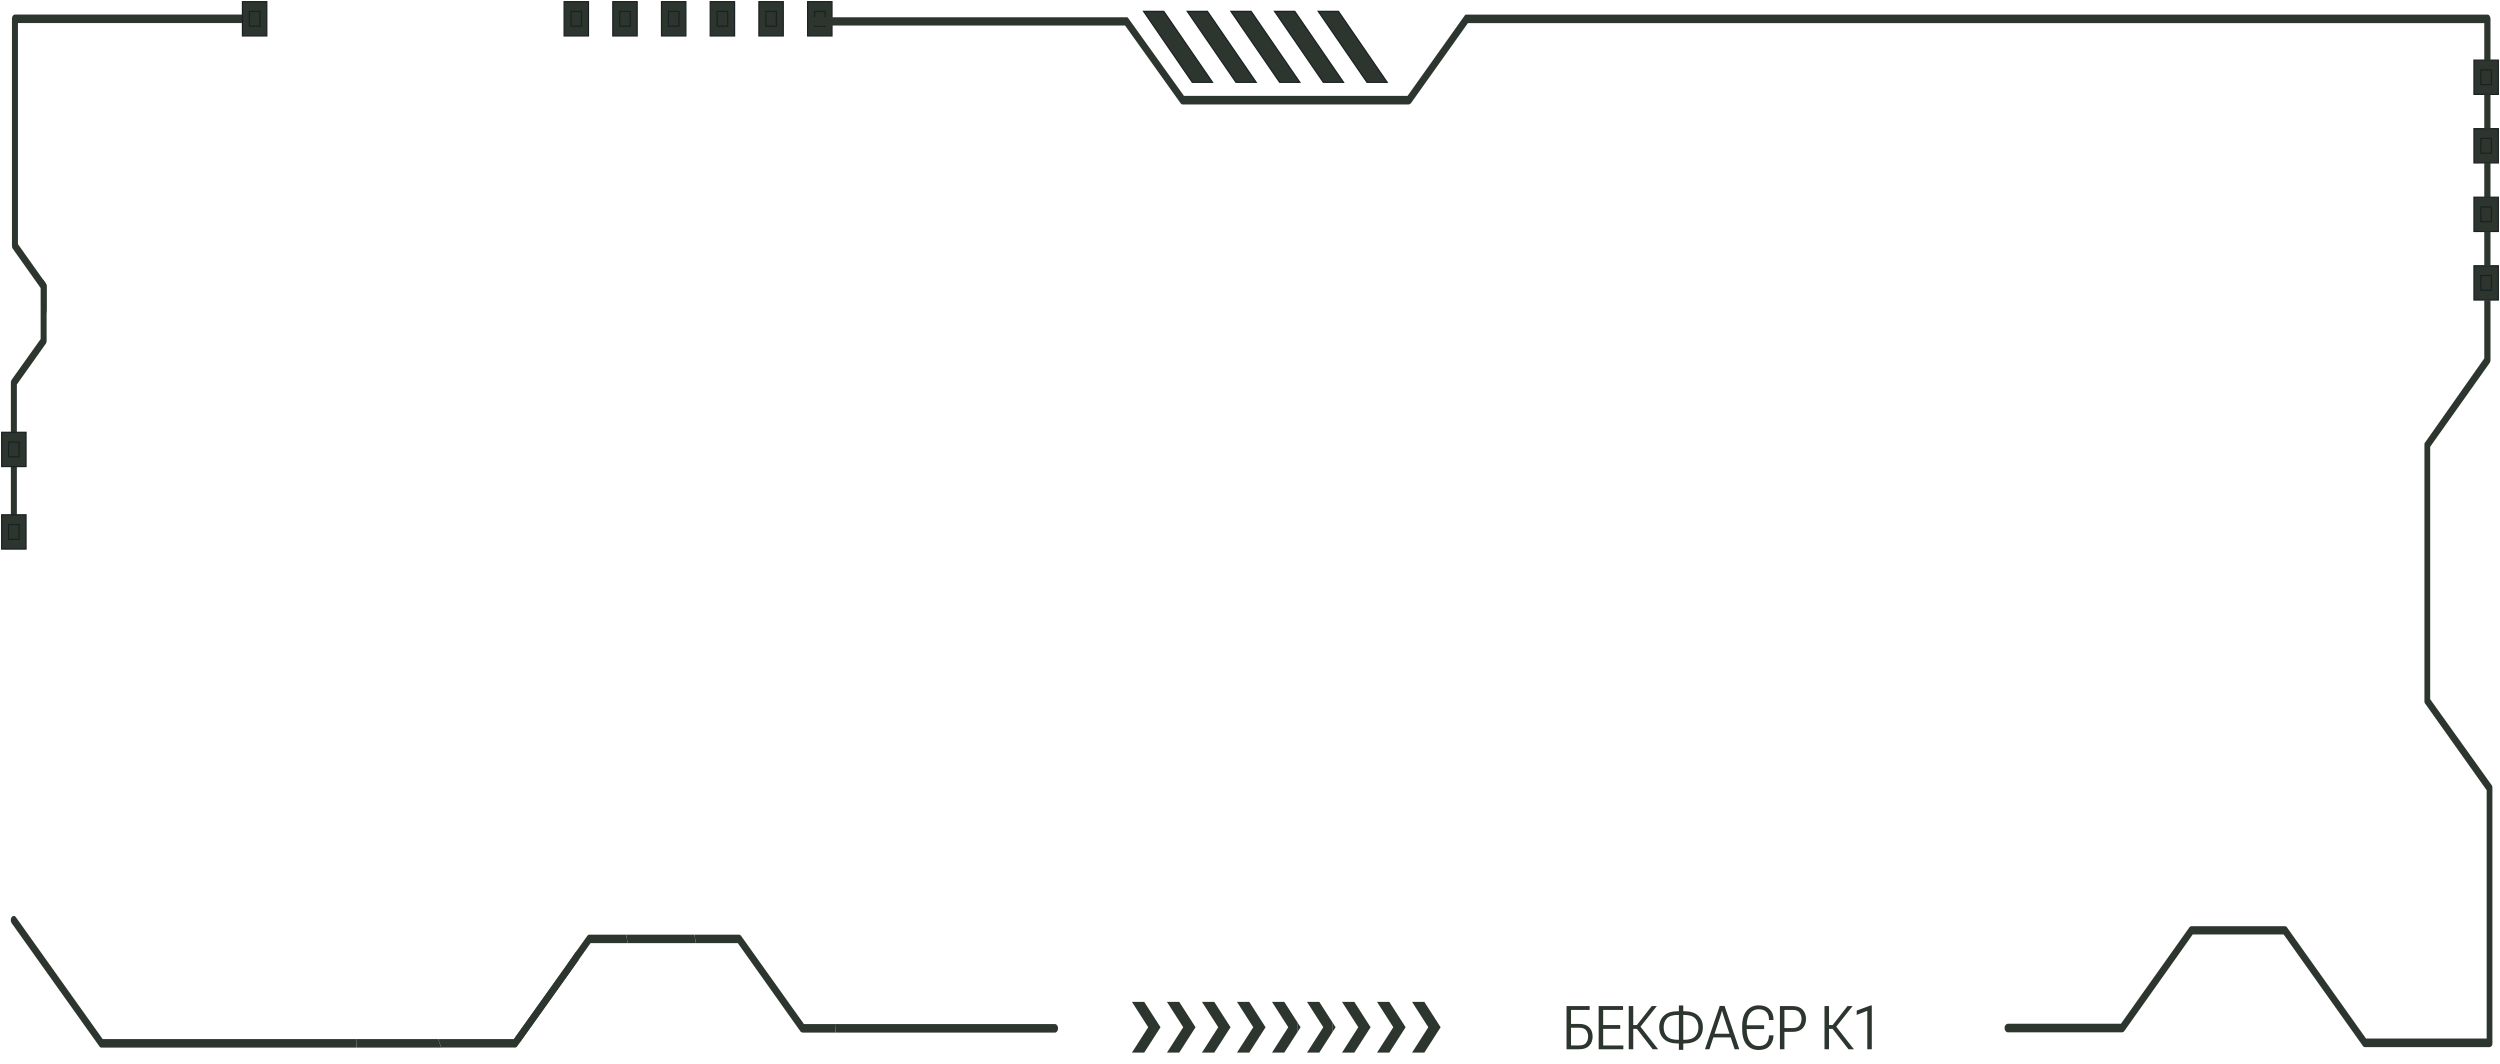 <svg preserveAspectRatio="none" viewBox="0 0 1482 631" fill="none" xmlns="http://www.w3.org/2000/svg">
<path d="M1481 55.944V35.653H1466.58V55.944H1481Z" fill="#2D362E" stroke="#1B2024" stroke-width="0.756" stroke-miterlimit="10"/>
<path d="M1476.91 50.186V41.411H1470.67V50.186H1476.91Z" fill="#2D362E" stroke="#1B2024" stroke-width="0.756" stroke-miterlimit="10"/>
<path d="M1481 96.574V76.281H1466.58V96.574H1481Z" fill="#2D362E" stroke="#1B2024" stroke-width="0.756" stroke-miterlimit="10"/>
<path d="M1476.91 90.82V82.047H1470.67V90.82H1476.91Z" fill="#2D362E" stroke="#1B2024" stroke-width="0.756" stroke-miterlimit="10"/>
<path d="M1481 137.207V116.914H1466.58V137.207H1481Z" fill="#2D362E" stroke="#1B2024" stroke-width="0.756" stroke-miterlimit="10"/>
<path d="M1476.91 131.455V122.674H1470.67V131.455H1476.91Z" fill="#2D362E" stroke="#1B2024" stroke-width="0.756" stroke-miterlimit="10"/>
<path d="M1481 177.843V157.552H1466.58V177.843H1481Z" fill="#2D362E" stroke="#1B2024" stroke-width="0.756" stroke-miterlimit="10"/>
<path d="M1476.91 172.085V163.31H1470.67V172.085H1476.91Z" fill="#2D362E" stroke="#1B2024" stroke-width="0.756" stroke-miterlimit="10"/>
<path fill-rule="evenodd" clip-rule="evenodd" d="M211.325 621L211.147 615.964H60.859L9.402 543.682C8.693 542.714 7.628 542.714 6.918 543.682C6.562 544.178 6.385 544.824 6.385 545.469C6.385 546.115 6.562 546.76 6.918 547.256L58.906 620.256C59.083 620.726 59.615 621 60.147 621H211.323H211.325Z" fill="#2D362E"/>
<path fill-rule="evenodd" clip-rule="evenodd" d="M495.578 607.079L495.223 612.117H625.462C626.349 612.117 627.236 610.975 627.236 609.61C627.236 608.22 626.349 607.079 625.462 607.079H495.578Z" fill="#2D362E"/>
<path fill-rule="evenodd" clip-rule="evenodd" d="M372.083 559.091L371.195 554.055H349.37C348.837 554.055 348.483 554.329 348.128 554.799L341.74 563.781V563.755L334.465 574.152L304.655 615.962H259.763L261.538 620.998H305.364C305.897 620.998 306.252 620.724 306.606 620.254L333.932 581.868L342.981 569.114V569.088L350.079 559.089H372.08L372.083 559.091Z" fill="#2D362E"/>
<path fill-rule="evenodd" clip-rule="evenodd" d="M495.223 612.117L495.578 607.079H476.593L439.331 554.797C438.976 554.325 438.621 554.053 438.088 554.053H411.65L412.538 559.089H437.379L474.463 611.371C474.819 611.843 475.35 612.115 475.883 612.115H495.223V612.117Z" fill="#2D362E"/>
<path fill-rule="evenodd" clip-rule="evenodd" d="M261.54 621L259.766 615.964H211.148L211.325 621H261.54Z" fill="#2D362E"/>
<path fill-rule="evenodd" clip-rule="evenodd" d="M412.538 559.091L411.652 554.055H371.196L372.083 559.091H412.538Z" fill="#2D362E"/>
<path fill-rule="evenodd" clip-rule="evenodd" d="M342.984 569.141V569.116V569.09L341.741 563.781V563.755L334.467 574.154L304.834 615.716L308.384 617.651L333.934 581.87L342.984 569.141Z" fill="#2D362E"/>
<path fill-rule="evenodd" clip-rule="evenodd" d="M152.752 11.143C152.752 12.579 151.938 13.656 150.953 13.656H10.638V144.715L27.128 167.964C27.471 168.413 27.642 169.04 27.642 169.759V201.985C27.642 202.613 27.472 203.331 27.128 203.78L9.995 227.926V315.359C9.995 316.705 9.181 317.874 8.196 317.874C7.211 317.874 6.439 316.707 6.439 315.359V226.85C6.439 226.222 6.611 225.592 6.954 225.055L24.087 200.997V170.747L7.597 147.498C7.255 147.049 7.084 146.421 7.084 145.791V11.143C7.084 10.515 7.255 9.797 7.597 9.346C7.898 8.897 8.369 8.628 8.84 8.628H150.953C151.938 8.628 152.752 9.795 152.752 11.143Z" fill="#2D362E"/>
<path fill-rule="evenodd" clip-rule="evenodd" d="M25.159 165.181L25.116 167.876C25.201 167.336 25.888 177.39 27.642 186.008V169.761C27.642 169.043 27.472 168.415 27.128 167.966L25.158 165.183L25.159 165.181Z" fill="#2D362E"/>
<path d="M15.419 325.476V305.183H1V325.476H15.419Z" fill="#2D362E" stroke="#1B2024" stroke-width="0.756" stroke-miterlimit="10"/>
<path d="M11.326 319.718V310.943H5.091V319.718H11.326Z" fill="#2D362E" stroke="#1B2024" stroke-width="0.756" stroke-miterlimit="10"/>
<path d="M15.419 276.566V256.272H1V276.566H15.419Z" fill="#2D362E" stroke="#1B2024" stroke-width="0.756" stroke-miterlimit="10"/>
<path d="M11.326 270.805V262.029H5.091V270.805H11.326Z" fill="#2D362E" stroke="#1B2024" stroke-width="0.756" stroke-miterlimit="10"/>
<path d="M158.156 21.295V1H143.734V21.295H158.156Z" fill="#2D362E" stroke="#1B2024" stroke-width="0.756" stroke-miterlimit="10"/>
<path d="M154.06 15.537V6.756H147.825V15.537H154.06Z" fill="#2D362E" stroke="#1B2024" stroke-width="0.756" stroke-miterlimit="10"/>
<path d="M493.187 21.295V1H478.768V21.295H493.187Z" fill="#2D362E" stroke="#1B2024" stroke-width="0.756" stroke-miterlimit="10"/>
<path d="M489.097 15.537V6.756H482.861V15.537H489.097Z" fill="#2D362E" stroke="#1B2024" stroke-width="0.756" stroke-miterlimit="10"/>
<path d="M464.314 21.295V1H449.895V21.295H464.314Z" fill="#2D362E" stroke="#1B2024" stroke-width="0.756" stroke-miterlimit="10"/>
<path d="M460.226 15.537V6.756H453.991V15.537H460.226Z" fill="#2D362E" stroke="#1B2024" stroke-width="0.756" stroke-miterlimit="10"/>
<path d="M435.446 21.295V1H421.025V21.295H435.446Z" fill="#2D362E" stroke="#1B2024" stroke-width="0.756" stroke-miterlimit="10"/>
<path d="M431.352 15.537V6.756H425.118V15.537H431.352Z" fill="#2D362E" stroke="#1B2024" stroke-width="0.756" stroke-miterlimit="10"/>
<path d="M406.573 21.295V1H392.156V21.295H406.573Z" fill="#2D362E" stroke="#1B2024" stroke-width="0.756" stroke-miterlimit="10"/>
<path d="M402.484 15.537V6.756H396.248V15.537H402.484Z" fill="#2D362E" stroke="#1B2024" stroke-width="0.756" stroke-miterlimit="10"/>
<path d="M377.702 21.295V1H363.283V21.295H377.702Z" fill="#2D362E" stroke="#1B2024" stroke-width="0.756" stroke-miterlimit="10"/>
<path d="M373.614 15.537V6.756H367.379V15.537H373.614Z" fill="#2D362E" stroke="#1B2024" stroke-width="0.756" stroke-miterlimit="10"/>
<path d="M348.834 21.295V1H334.416V21.295H348.834Z" fill="#2D362E" stroke="#1B2024" stroke-width="0.756" stroke-miterlimit="10"/>
<path d="M344.741 15.537V6.756H338.506V15.537H344.741Z" fill="#2D362E" stroke="#1B2024" stroke-width="0.756" stroke-miterlimit="10"/>
<path d="M689.896 6.756L718.754 48.785H706.802L677.946 6.756H689.896Z" fill="#2D362E" stroke="#1B2024" stroke-width="0.756" stroke-miterlimit="10"/>
<path d="M715.781 6.756L744.64 48.785H732.69L703.832 6.756H715.781Z" fill="#2D362E" stroke="#1B2024" stroke-width="0.756" stroke-miterlimit="10"/>
<path d="M741.67 6.756L770.528 48.785H758.577L729.718 6.756H741.67Z" fill="#2D362E" stroke="#1B2024" stroke-width="0.756" stroke-miterlimit="10"/>
<path d="M767.556 6.756L796.414 48.785H784.462L755.605 6.756H767.556Z" fill="#2D362E" stroke="#1B2024" stroke-width="0.756" stroke-miterlimit="10"/>
<path d="M793.443 6.756L822.3 48.785H810.349L781.492 6.756H793.443Z" fill="#2D362E" stroke="#1B2024" stroke-width="0.756" stroke-miterlimit="10"/>
<path fill-rule="evenodd" clip-rule="evenodd" d="M1477.5 467.404V618.104C1477.5 618.804 1477.5 619.505 1477.22 619.857C1476.65 620.382 1476.36 620.733 1475.8 620.733H1401.72C1401.44 620.733 1400.87 620.382 1400.59 619.857L1353.76 553.969H1299.84L1259.25 611.269C1258.97 611.619 1258.4 611.97 1258.12 611.97H1190.29C1189.15 611.97 1188.3 610.744 1188.3 609.34C1188.3 608.114 1189.15 606.888 1190.29 606.888H1257.27L1297.85 549.764C1298.14 549.238 1298.7 549.063 1299.27 549.063H1354.33C1354.9 549.063 1355.46 549.238 1355.75 549.764L1402.58 615.649H1474.1V468.457L1437.77 417.289C1437.2 416.764 1437.2 416.238 1437.2 415.536V263.786C1437.2 263.085 1437.2 262.385 1437.77 262.034L1472.68 212.443V177.924H1476.37V213.496C1476.37 214.196 1476.08 214.899 1475.8 215.249L1440.61 264.839V414.485L1477.22 465.653C1477.5 466.178 1477.5 466.879 1477.5 467.406L1477.5 467.404ZM1476.36 11.103V35.636H1472.67V13.731H870.155L836.382 61.218C836.098 61.569 835.531 61.919 834.963 61.919H701.007C700.439 61.919 700.155 61.569 699.871 61.218L666.949 15.132H483.043C482.192 15.132 481.34 14.081 481.34 12.678C481.34 11.277 482.192 10.226 483.043 10.226H667.801C668.369 10.226 668.652 10.401 668.936 10.926L701.857 56.836H834.394L868.167 9.348C868.451 8.823 868.735 8.647 869.302 8.647H1474.66C1474.94 8.647 1475.51 8.823 1475.79 9.348C1476.08 9.873 1476.36 10.399 1476.36 11.101L1476.36 11.103ZM1476.36 55.962V76.289H1472.67V55.962H1476.36ZM1476.36 96.615V116.942H1472.67V96.615H1476.36ZM1476.36 137.269V157.595H1472.67V137.269H1476.36Z" fill="#2D362E"/>
<path d="M928.637 622V596.406H942.348V598.674H931.309V606.971H936.178C938.779 606.971 940.748 607.662 942.084 609.045C943.432 610.428 944.105 612.232 944.105 614.459C944.105 616.686 943.432 618.502 942.084 619.908C940.748 621.303 938.779 622 936.178 622H928.637ZM931.309 609.238V619.732H936.178C938.123 619.732 939.482 619.223 940.256 618.203C941.041 617.172 941.434 615.924 941.434 614.459C941.434 613.006 941.041 611.775 940.256 610.768C939.482 609.748 938.123 609.238 936.178 609.238H931.309ZM947.691 622V596.406H962.141V598.674H950.363V607.656H960.471V609.924H950.363V619.732H962.316V622H947.691ZM979.719 622L969.699 609.115L971.844 607.814L982.953 622H979.719ZM966.852 607.656H970.332L979.156 596.406H982.18L971.457 609.906H966.852V607.656ZM965.516 622V596.406H968.188V622H965.516ZM997.842 596.055V599.447H998.299C1002 599.447 1004.79 600.32 1006.65 602.066C1008.52 603.801 1009.46 606.115 1009.46 609.01C1009.46 611.904 1008.52 614.225 1006.65 615.971C1004.79 617.717 1002 618.59 998.299 618.59H997.842V622.352H995.24V618.59H994.783C991.08 618.59 988.291 617.717 986.416 615.971C984.541 614.213 983.604 611.893 983.604 609.01C983.604 606.115 984.541 603.801 986.416 602.066C988.291 600.32 991.08 599.447 994.783 599.447H995.24V596.055H997.842ZM998.299 601.645H997.842V616.393H998.299C1001.43 616.393 1003.63 615.719 1004.91 614.371C1006.2 613.023 1006.84 611.248 1006.84 609.045C1006.84 606.842 1006.2 605.061 1004.91 603.701C1003.63 602.33 1001.43 601.645 998.299 601.645ZM994.783 601.645C991.643 601.645 989.428 602.318 988.139 603.666C986.861 605.002 986.223 606.777 986.223 608.992C986.223 611.195 986.861 612.982 988.139 614.354C989.428 615.713 991.643 616.393 994.783 616.393H995.24V601.645H994.783ZM1010.71 622L1019.46 596.318H1022.31L1031.05 622H1028.29L1021.55 601.662C1021.41 601.229 1021.29 600.83 1021.19 600.467C1021.09 600.104 1020.99 599.723 1020.89 599.324H1020.76C1020.66 599.723 1020.55 600.104 1020.45 600.467C1020.34 600.83 1020.22 601.229 1020.08 601.662L1013.36 622H1010.71ZM1014.37 614.986L1015.12 612.789H1026.58L1027.36 614.986H1014.37ZM1034.11 607.762H1045.79V610.012H1034.11V607.762ZM1032.75 609.959V608.447C1032.75 604.299 1033.67 601.182 1035.49 599.096C1037.33 597.01 1039.67 595.967 1042.49 595.967C1045.3 595.967 1047.48 596.74 1049.01 598.287C1050.56 599.834 1051.33 601.838 1051.33 604.299V604.65H1048.64V604.299C1048.64 602.424 1048.13 600.953 1047.11 599.887C1046.09 598.82 1044.55 598.287 1042.49 598.287C1040.35 598.287 1038.63 599.119 1037.36 600.783C1036.08 602.447 1035.44 604.938 1035.44 608.254V610.029C1035.44 613.287 1036.09 615.783 1037.39 617.518C1038.69 619.252 1040.41 620.119 1042.54 620.119C1044.5 620.119 1045.98 619.592 1046.99 618.537C1048 617.471 1048.54 615.994 1048.62 614.107L1048.64 613.756H1051.33L1051.31 614.195C1051.2 616.586 1050.41 618.561 1048.94 620.119C1047.48 621.666 1045.32 622.439 1042.47 622.439C1039.53 622.439 1037.18 621.391 1035.41 619.293C1033.64 617.184 1032.75 614.072 1032.75 609.959ZM1055.13 622V596.406H1062.67C1065.27 596.406 1067.24 597.109 1068.58 598.516C1069.92 599.922 1070.6 601.762 1070.6 604.035C1070.6 606.297 1069.92 608.143 1068.58 609.572C1067.24 610.99 1065.27 611.699 1062.67 611.699H1057.8V622H1055.13ZM1057.8 609.432H1062.67C1064.62 609.432 1065.97 608.91 1066.75 607.867C1067.53 606.812 1067.93 605.535 1067.93 604.035C1067.93 602.535 1067.53 601.27 1066.75 600.238C1065.97 599.195 1064.62 598.674 1062.67 598.674H1057.8V609.432ZM1095.77 622L1085.75 609.115L1087.89 607.814L1099 622H1095.77ZM1082.9 607.656H1086.38L1095.21 596.406H1098.23L1087.51 609.906H1082.9V607.656ZM1081.57 622V596.406H1084.24V622H1081.57ZM1106.93 622V599.184L1100.66 601.645V599.078L1108.83 596.055H1109.6V622H1106.93Z" fill="#2D362E"/>
<path fill-rule="evenodd" clip-rule="evenodd" d="M671 593.9H678.294L687.947 608.949L678.294 624H671L680.655 608.949L671 593.9ZM736.863 624V618.397L733.27 624H736.863ZM736.863 599.503V593.9H733.27L736.863 599.503ZM691.758 593.9H699.052L708.707 608.949L699.052 624H691.758L701.413 608.949L691.758 593.9ZM712.514 593.9H719.808L729.461 608.949L719.808 624H712.514L722.169 608.949L712.514 593.9Z" fill="#2D362E"/>
<path fill-rule="evenodd" clip-rule="evenodd" d="M789.747 605.857V612.043L791.731 608.949L789.747 605.857ZM795.539 593.9H802.833L812.488 608.949L802.833 624H795.539L805.194 608.949L795.539 593.9ZM816.295 593.9H823.589L833.244 608.949L823.589 624H816.295L825.95 608.949L816.295 593.9ZM837.051 593.9H844.345L854 608.949L844.345 624H837.051L846.704 608.949L837.051 593.9Z" fill="#2D362E"/>
<path fill-rule="evenodd" clip-rule="evenodd" d="M736.863 593.9V599.503L742.925 608.95L736.863 618.396V623.999H740.564L750.219 608.948L740.564 593.899H736.863V593.9ZM769.312 611.543V606.356L761.321 593.899H754.027L763.681 608.948L754.027 623.999H761.321L769.312 611.542V611.543Z" fill="#2D362E"/>
<path fill-rule="evenodd" clip-rule="evenodd" d="M769.312 606.357V611.544L770.975 608.951L769.312 606.357ZM789.747 612.043V605.857L782.077 593.9H774.783L784.437 608.949L774.783 624H782.077L789.747 612.043Z" fill="#2D362E"/>
</svg>

